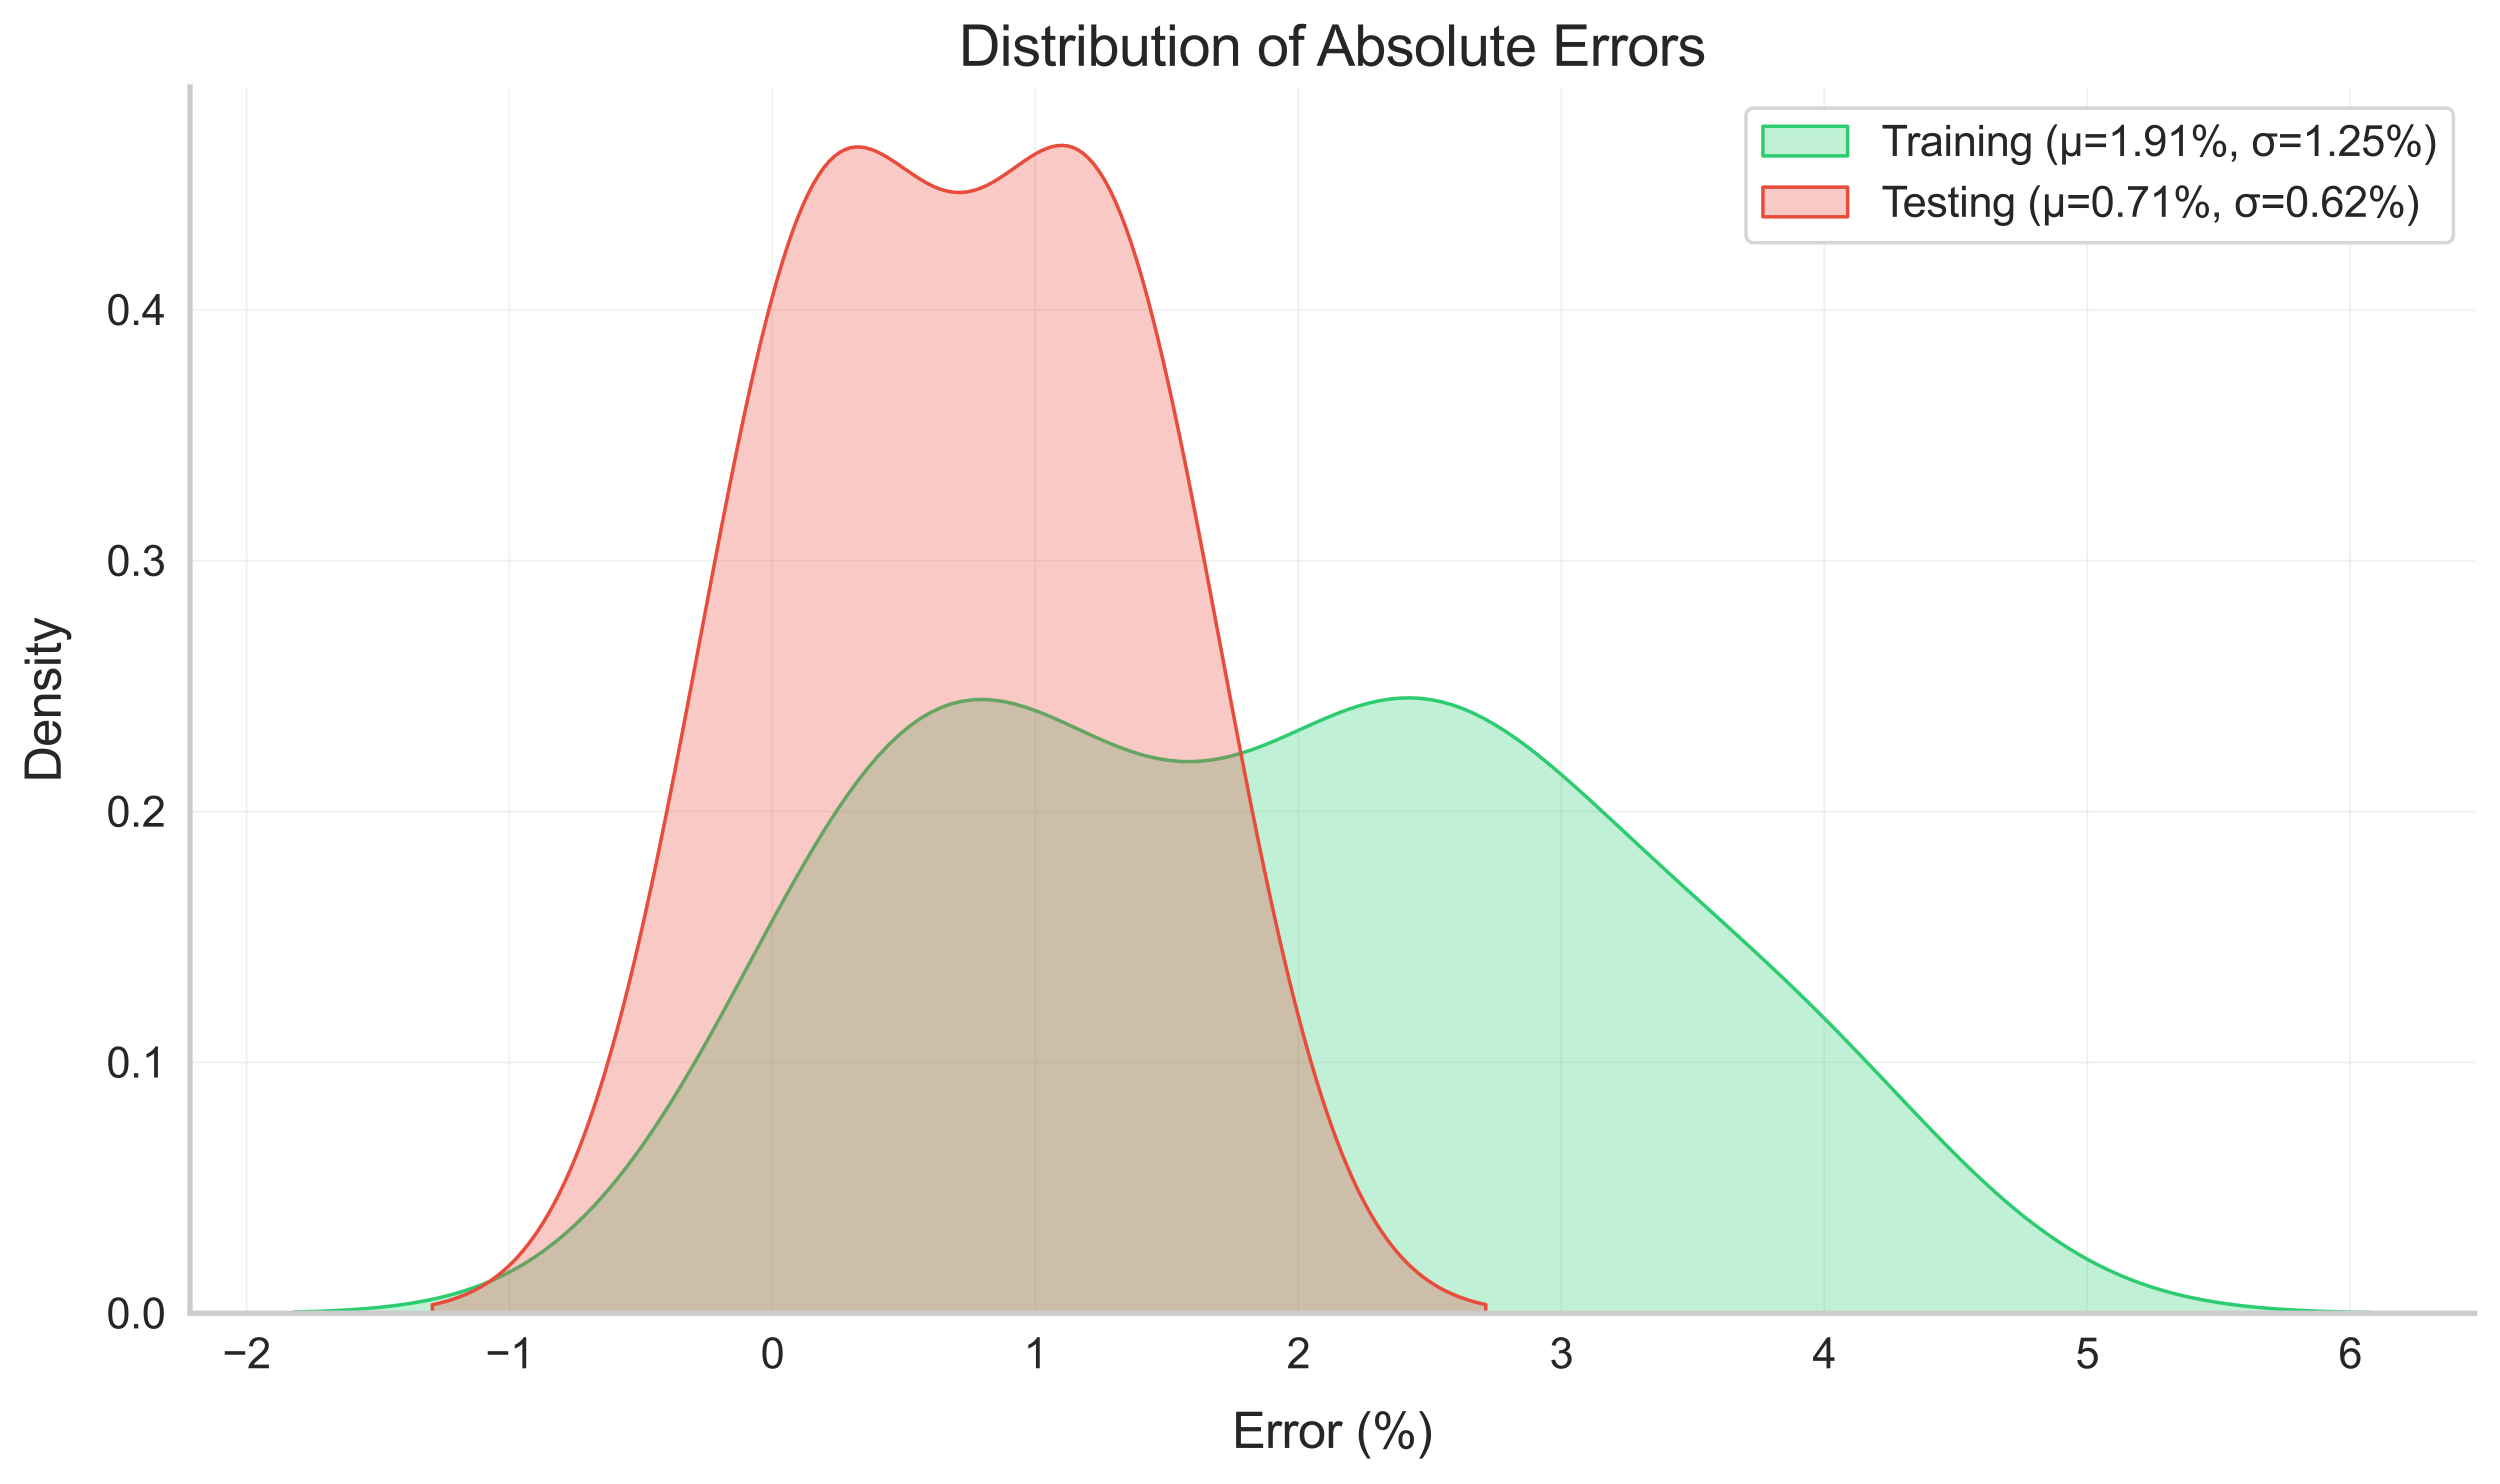 <?xml version="1.0" encoding="utf-8" standalone="no"?>
<!DOCTYPE svg PUBLIC "-//W3C//DTD SVG 1.1//EN"
  "http://www.w3.org/Graphics/SVG/1.1/DTD/svg11.dtd">
<svg xmlns:xlink="http://www.w3.org/1999/xlink" width="708.48pt" height="420.48pt" viewBox="0 0 708.48 420.48" xmlns="http://www.w3.org/2000/svg" version="1.1">
 <defs>
  <style type="text/css">*{stroke-linejoin: round; stroke-linecap: butt}</style>
 </defs>
 <g id="figure_1">
  <g id="patch_1">
   <path d="M 0 420.48 
L 708.48 420.48 
L 708.48 -0 
L 0 -0 
z
" style="fill: #ffffff"/>
  </g>
  <g id="axes_1">
   <g id="patch_2">
    <path d="M 53.847 372.168 
L 701.28 372.168 
L 701.28 24.652 
L 53.847 24.652 
z
" style="fill: #ffffff"/>
   </g>
   <g id="matplotlib.axis_1">
    <g id="xtick_1">
     <g id="line2d_1">
      <path d="M 69.851 372.168 
L 69.851 24.652 
" clip-path="url(#p0c4869c1dd)" style="fill: none; stroke: #cccccc; stroke-opacity: 0.3; stroke-width: 0.5; stroke-linecap: round"/>
     </g>
     <g id="text_1">
      <!-- −2 -->
      <g style="fill: #262626" transform="translate(63.01 387.757) scale(0.12 -0.12)">
       <defs>
        <path id="ArialMT-2212" d="M 3381 1997 
L 356 1997 
L 356 2522 
L 3381 2522 
L 3381 1997 
z
" transform="scale(0.016)"/>
        <path id="ArialMT-32" d="M 3222 541 
L 3222 0 
L 194 0 
Q 188 203 259 391 
Q 375 700 629 1000 
Q 884 1300 1366 1694 
Q 2113 2306 2375 2664 
Q 2638 3022 2638 3341 
Q 2638 3675 2398 3904 
Q 2159 4134 1775 4134 
Q 1369 4134 1125 3890 
Q 881 3647 878 3216 
L 300 3275 
Q 359 3922 746 4261 
Q 1134 4600 1788 4600 
Q 2447 4600 2831 4234 
Q 3216 3869 3216 3328 
Q 3216 3053 3103 2787 
Q 2991 2522 2730 2228 
Q 2469 1934 1863 1422 
Q 1356 997 1212 845 
Q 1069 694 975 541 
L 3222 541 
z
" transform="scale(0.016)"/>
       </defs>
       <use xlink:href="#ArialMT-2212"/>
       <use xlink:href="#ArialMT-32" x="58.398"/>
      </g>
     </g>
    </g>
    <g id="xtick_2">
     <g id="line2d_2">
      <path d="M 144.373 372.168 
L 144.373 24.652 
" clip-path="url(#p0c4869c1dd)" style="fill: none; stroke: #cccccc; stroke-opacity: 0.3; stroke-width: 0.5; stroke-linecap: round"/>
     </g>
     <g id="text_2">
      <!-- −1 -->
      <g style="fill: #262626" transform="translate(137.532 387.757) scale(0.12 -0.12)">
       <defs>
        <path id="ArialMT-31" d="M 2384 0 
L 1822 0 
L 1822 3584 
Q 1619 3391 1289 3197 
Q 959 3003 697 2906 
L 697 3450 
Q 1169 3672 1522 3987 
Q 1875 4303 2022 4600 
L 2384 4600 
L 2384 0 
z
" transform="scale(0.016)"/>
       </defs>
       <use xlink:href="#ArialMT-2212"/>
       <use xlink:href="#ArialMT-31" x="58.398"/>
      </g>
     </g>
    </g>
    <g id="xtick_3">
     <g id="line2d_3">
      <path d="M 218.894 372.168 
L 218.894 24.652 
" clip-path="url(#p0c4869c1dd)" style="fill: none; stroke: #cccccc; stroke-opacity: 0.3; stroke-width: 0.5; stroke-linecap: round"/>
     </g>
     <g id="text_3">
      <!-- 0 -->
      <g style="fill: #262626" transform="translate(215.558 387.757) scale(0.12 -0.12)">
       <defs>
        <path id="ArialMT-30" d="M 266 2259 
Q 266 3072 433 3567 
Q 600 4063 929 4331 
Q 1259 4600 1759 4600 
Q 2128 4600 2406 4451 
Q 2684 4303 2865 4023 
Q 3047 3744 3150 3342 
Q 3253 2941 3253 2259 
Q 3253 1453 3087 958 
Q 2922 463 2592 192 
Q 2263 -78 1759 -78 
Q 1097 -78 719 397 
Q 266 969 266 2259 
z
M 844 2259 
Q 844 1131 1108 757 
Q 1372 384 1759 384 
Q 2147 384 2411 759 
Q 2675 1134 2675 2259 
Q 2675 3391 2411 3762 
Q 2147 4134 1753 4134 
Q 1366 4134 1134 3806 
Q 844 3388 844 2259 
z
" transform="scale(0.016)"/>
       </defs>
       <use xlink:href="#ArialMT-30"/>
      </g>
     </g>
    </g>
    <g id="xtick_4">
     <g id="line2d_4">
      <path d="M 293.416 372.168 
L 293.416 24.652 
" clip-path="url(#p0c4869c1dd)" style="fill: none; stroke: #cccccc; stroke-opacity: 0.3; stroke-width: 0.5; stroke-linecap: round"/>
     </g>
     <g id="text_4">
      <!-- 1 -->
      <g style="fill: #262626" transform="translate(290.08 387.757) scale(0.12 -0.12)">
       <use xlink:href="#ArialMT-31"/>
      </g>
     </g>
    </g>
    <g id="xtick_5">
     <g id="line2d_5">
      <path d="M 367.938 372.168 
L 367.938 24.652 
" clip-path="url(#p0c4869c1dd)" style="fill: none; stroke: #cccccc; stroke-opacity: 0.3; stroke-width: 0.5; stroke-linecap: round"/>
     </g>
     <g id="text_5">
      <!-- 2 -->
      <g style="fill: #262626" transform="translate(364.601 387.757) scale(0.12 -0.12)">
       <use xlink:href="#ArialMT-32"/>
      </g>
     </g>
    </g>
    <g id="xtick_6">
     <g id="line2d_6">
      <path d="M 442.46 372.168 
L 442.46 24.652 
" clip-path="url(#p0c4869c1dd)" style="fill: none; stroke: #cccccc; stroke-opacity: 0.3; stroke-width: 0.5; stroke-linecap: round"/>
     </g>
     <g id="text_6">
      <!-- 3 -->
      <g style="fill: #262626" transform="translate(439.123 387.757) scale(0.12 -0.12)">
       <defs>
        <path id="ArialMT-33" d="M 269 1209 
L 831 1284 
Q 928 806 1161 595 
Q 1394 384 1728 384 
Q 2125 384 2398 659 
Q 2672 934 2672 1341 
Q 2672 1728 2419 1979 
Q 2166 2231 1775 2231 
Q 1616 2231 1378 2169 
L 1441 2663 
Q 1497 2656 1531 2656 
Q 1891 2656 2178 2843 
Q 2466 3031 2466 3422 
Q 2466 3731 2256 3934 
Q 2047 4138 1716 4138 
Q 1388 4138 1169 3931 
Q 950 3725 888 3313 
L 325 3413 
Q 428 3978 793 4289 
Q 1159 4600 1703 4600 
Q 2078 4600 2393 4439 
Q 2709 4278 2876 4000 
Q 3044 3722 3044 3409 
Q 3044 3113 2884 2869 
Q 2725 2625 2413 2481 
Q 2819 2388 3044 2092 
Q 3269 1797 3269 1353 
Q 3269 753 2831 336 
Q 2394 -81 1725 -81 
Q 1122 -81 723 278 
Q 325 638 269 1209 
z
" transform="scale(0.016)"/>
       </defs>
       <use xlink:href="#ArialMT-33"/>
      </g>
     </g>
    </g>
    <g id="xtick_7">
     <g id="line2d_7">
      <path d="M 516.982 372.168 
L 516.982 24.652 
" clip-path="url(#p0c4869c1dd)" style="fill: none; stroke: #cccccc; stroke-opacity: 0.3; stroke-width: 0.5; stroke-linecap: round"/>
     </g>
     <g id="text_7">
      <!-- 4 -->
      <g style="fill: #262626" transform="translate(513.645 387.757) scale(0.12 -0.12)">
       <defs>
        <path id="ArialMT-34" d="M 2069 0 
L 2069 1097 
L 81 1097 
L 81 1613 
L 2172 4581 
L 2631 4581 
L 2631 1613 
L 3250 1613 
L 3250 1097 
L 2631 1097 
L 2631 0 
L 2069 0 
z
M 2069 1613 
L 2069 3678 
L 634 1613 
L 2069 1613 
z
" transform="scale(0.016)"/>
       </defs>
       <use xlink:href="#ArialMT-34"/>
      </g>
     </g>
    </g>
    <g id="xtick_8">
     <g id="line2d_8">
      <path d="M 591.503 372.168 
L 591.503 24.652 
" clip-path="url(#p0c4869c1dd)" style="fill: none; stroke: #cccccc; stroke-opacity: 0.3; stroke-width: 0.5; stroke-linecap: round"/>
     </g>
     <g id="text_8">
      <!-- 5 -->
      <g style="fill: #262626" transform="translate(588.167 387.757) scale(0.12 -0.12)">
       <defs>
        <path id="ArialMT-35" d="M 266 1200 
L 856 1250 
Q 922 819 1161 601 
Q 1400 384 1738 384 
Q 2144 384 2425 690 
Q 2706 997 2706 1503 
Q 2706 1984 2436 2262 
Q 2166 2541 1728 2541 
Q 1456 2541 1237 2417 
Q 1019 2294 894 2097 
L 366 2166 
L 809 4519 
L 3088 4519 
L 3088 3981 
L 1259 3981 
L 1013 2750 
Q 1425 3038 1878 3038 
Q 2478 3038 2890 2622 
Q 3303 2206 3303 1553 
Q 3303 931 2941 478 
Q 2500 -78 1738 -78 
Q 1113 -78 717 272 
Q 322 622 266 1200 
z
" transform="scale(0.016)"/>
       </defs>
       <use xlink:href="#ArialMT-35"/>
      </g>
     </g>
    </g>
    <g id="xtick_9">
     <g id="line2d_9">
      <path d="M 666.025 372.168 
L 666.025 24.652 
" clip-path="url(#p0c4869c1dd)" style="fill: none; stroke: #cccccc; stroke-opacity: 0.3; stroke-width: 0.5; stroke-linecap: round"/>
     </g>
     <g id="text_9">
      <!-- 6 -->
      <g style="fill: #262626" transform="translate(662.689 387.757) scale(0.12 -0.12)">
       <defs>
        <path id="ArialMT-36" d="M 3184 3459 
L 2625 3416 
Q 2550 3747 2413 3897 
Q 2184 4138 1850 4138 
Q 1581 4138 1378 3988 
Q 1113 3794 959 3422 
Q 806 3050 800 2363 
Q 1003 2672 1297 2822 
Q 1591 2972 1913 2972 
Q 2475 2972 2870 2558 
Q 3266 2144 3266 1488 
Q 3266 1056 3080 686 
Q 2894 316 2569 119 
Q 2244 -78 1831 -78 
Q 1128 -78 684 439 
Q 241 956 241 2144 
Q 241 3472 731 4075 
Q 1159 4600 1884 4600 
Q 2425 4600 2770 4297 
Q 3116 3994 3184 3459 
z
M 888 1484 
Q 888 1194 1011 928 
Q 1134 663 1356 523 
Q 1578 384 1822 384 
Q 2178 384 2434 671 
Q 2691 959 2691 1453 
Q 2691 1928 2437 2201 
Q 2184 2475 1800 2475 
Q 1419 2475 1153 2201 
Q 888 1928 888 1484 
z
" transform="scale(0.016)"/>
       </defs>
       <use xlink:href="#ArialMT-36"/>
      </g>
     </g>
    </g>
    <g id="text_10">
     <!-- Error (%) -->
     <g style="fill: #262626" transform="translate(349.179 410.333) scale(0.14 -0.14)">
      <defs>
       <path id="ArialMT-45" d="M 506 0 
L 506 4581 
L 3819 4581 
L 3819 4041 
L 1113 4041 
L 1113 2638 
L 3647 2638 
L 3647 2100 
L 1113 2100 
L 1113 541 
L 3925 541 
L 3925 0 
L 506 0 
z
" transform="scale(0.016)"/>
       <path id="ArialMT-72" d="M 416 0 
L 416 3319 
L 922 3319 
L 922 2816 
Q 1116 3169 1280 3281 
Q 1444 3394 1641 3394 
Q 1925 3394 2219 3213 
L 2025 2691 
Q 1819 2813 1613 2813 
Q 1428 2813 1281 2702 
Q 1134 2591 1072 2394 
Q 978 2094 978 1738 
L 978 0 
L 416 0 
z
" transform="scale(0.016)"/>
       <path id="ArialMT-6f" d="M 213 1659 
Q 213 2581 725 3025 
Q 1153 3394 1769 3394 
Q 2453 3394 2887 2945 
Q 3322 2497 3322 1706 
Q 3322 1066 3130 698 
Q 2938 331 2570 128 
Q 2203 -75 1769 -75 
Q 1072 -75 642 372 
Q 213 819 213 1659 
z
M 791 1659 
Q 791 1022 1069 705 
Q 1347 388 1769 388 
Q 2188 388 2466 706 
Q 2744 1025 2744 1678 
Q 2744 2294 2464 2611 
Q 2184 2928 1769 2928 
Q 1347 2928 1069 2612 
Q 791 2297 791 1659 
z
" transform="scale(0.016)"/>
       <path id="ArialMT-20" transform="scale(0.016)"/>
       <path id="ArialMT-28" d="M 1497 -1347 
Q 1031 -759 709 28 
Q 388 816 388 1659 
Q 388 2403 628 3084 
Q 909 3875 1497 4659 
L 1900 4659 
Q 1522 4009 1400 3731 
Q 1209 3300 1100 2831 
Q 966 2247 966 1656 
Q 966 153 1900 -1347 
L 1497 -1347 
z
" transform="scale(0.016)"/>
       <path id="ArialMT-25" d="M 372 3481 
Q 372 3972 619 4315 
Q 866 4659 1334 4659 
Q 1766 4659 2048 4351 
Q 2331 4044 2331 3447 
Q 2331 2866 2045 2552 
Q 1759 2238 1341 2238 
Q 925 2238 648 2547 
Q 372 2856 372 3481 
z
M 1350 4272 
Q 1141 4272 1002 4090 
Q 863 3909 863 3425 
Q 863 2984 1003 2804 
Q 1144 2625 1350 2625 
Q 1563 2625 1702 2806 
Q 1841 2988 1841 3469 
Q 1841 3913 1700 4092 
Q 1559 4272 1350 4272 
z
M 1353 -169 
L 3859 4659 
L 4316 4659 
L 1819 -169 
L 1353 -169 
z
M 3334 1075 
Q 3334 1569 3581 1911 
Q 3828 2253 4300 2253 
Q 4731 2253 5014 1945 
Q 5297 1638 5297 1041 
Q 5297 459 5011 145 
Q 4725 -169 4303 -169 
Q 3888 -169 3611 142 
Q 3334 453 3334 1075 
z
M 4316 1866 
Q 4103 1866 3964 1684 
Q 3825 1503 3825 1019 
Q 3825 581 3965 400 
Q 4106 219 4313 219 
Q 4528 219 4667 400 
Q 4806 581 4806 1063 
Q 4806 1506 4665 1686 
Q 4525 1866 4316 1866 
z
" transform="scale(0.016)"/>
       <path id="ArialMT-29" d="M 791 -1347 
L 388 -1347 
Q 1322 153 1322 1656 
Q 1322 2244 1188 2822 
Q 1081 3291 891 3722 
Q 769 4003 388 4659 
L 791 4659 
Q 1378 3875 1659 3084 
Q 1900 2403 1900 1659 
Q 1900 816 1576 28 
Q 1253 -759 791 -1347 
z
" transform="scale(0.016)"/>
      </defs>
      <use xlink:href="#ArialMT-45"/>
      <use xlink:href="#ArialMT-72" x="66.699"/>
      <use xlink:href="#ArialMT-72" x="100"/>
      <use xlink:href="#ArialMT-6f" x="133.301"/>
      <use xlink:href="#ArialMT-72" x="188.916"/>
      <use xlink:href="#ArialMT-20" x="222.217"/>
      <use xlink:href="#ArialMT-28" x="250"/>
      <use xlink:href="#ArialMT-25" x="283.301"/>
      <use xlink:href="#ArialMT-29" x="372.217"/>
     </g>
    </g>
   </g>
   <g id="matplotlib.axis_2">
    <g id="ytick_1">
     <g id="line2d_10">
      <path d="M 53.847 372.168 
L 701.28 372.168 
" clip-path="url(#p0c4869c1dd)" style="fill: none; stroke: #cccccc; stroke-opacity: 0.3; stroke-width: 0.5; stroke-linecap: round"/>
     </g>
     <g id="text_11">
      <!-- 0.0 -->
      <g style="fill: #262626" transform="translate(30.168 376.462) scale(0.12 -0.12)">
       <defs>
        <path id="ArialMT-2e" d="M 581 0 
L 581 641 
L 1222 641 
L 1222 0 
L 581 0 
z
" transform="scale(0.016)"/>
       </defs>
       <use xlink:href="#ArialMT-30"/>
       <use xlink:href="#ArialMT-2e" x="55.615"/>
       <use xlink:href="#ArialMT-30" x="83.398"/>
      </g>
     </g>
    </g>
    <g id="ytick_2">
     <g id="line2d_11">
      <path d="M 53.847 301.076 
L 701.28 301.076 
" clip-path="url(#p0c4869c1dd)" style="fill: none; stroke: #cccccc; stroke-opacity: 0.3; stroke-width: 0.5; stroke-linecap: round"/>
     </g>
     <g id="text_12">
      <!-- 0.1 -->
      <g style="fill: #262626" transform="translate(30.168 305.37) scale(0.12 -0.12)">
       <use xlink:href="#ArialMT-30"/>
       <use xlink:href="#ArialMT-2e" x="55.615"/>
       <use xlink:href="#ArialMT-31" x="83.398"/>
      </g>
     </g>
    </g>
    <g id="ytick_3">
     <g id="line2d_12">
      <path d="M 53.847 229.984 
L 701.28 229.984 
" clip-path="url(#p0c4869c1dd)" style="fill: none; stroke: #cccccc; stroke-opacity: 0.3; stroke-width: 0.5; stroke-linecap: round"/>
     </g>
     <g id="text_13">
      <!-- 0.2 -->
      <g style="fill: #262626" transform="translate(30.168 234.278) scale(0.12 -0.12)">
       <use xlink:href="#ArialMT-30"/>
       <use xlink:href="#ArialMT-2e" x="55.615"/>
       <use xlink:href="#ArialMT-32" x="83.398"/>
      </g>
     </g>
    </g>
    <g id="ytick_4">
     <g id="line2d_13">
      <path d="M 53.847 158.892 
L 701.28 158.892 
" clip-path="url(#p0c4869c1dd)" style="fill: none; stroke: #cccccc; stroke-opacity: 0.3; stroke-width: 0.5; stroke-linecap: round"/>
     </g>
     <g id="text_14">
      <!-- 0.3 -->
      <g style="fill: #262626" transform="translate(30.168 163.186) scale(0.12 -0.12)">
       <use xlink:href="#ArialMT-30"/>
       <use xlink:href="#ArialMT-2e" x="55.615"/>
       <use xlink:href="#ArialMT-33" x="83.398"/>
      </g>
     </g>
    </g>
    <g id="ytick_5">
     <g id="line2d_14">
      <path d="M 53.847 87.8 
L 701.28 87.8 
" clip-path="url(#p0c4869c1dd)" style="fill: none; stroke: #cccccc; stroke-opacity: 0.3; stroke-width: 0.5; stroke-linecap: round"/>
     </g>
     <g id="text_15">
      <!-- 0.4 -->
      <g style="fill: #262626" transform="translate(30.168 92.094) scale(0.12 -0.12)">
       <use xlink:href="#ArialMT-30"/>
       <use xlink:href="#ArialMT-2e" x="55.615"/>
       <use xlink:href="#ArialMT-34" x="83.398"/>
      </g>
     </g>
    </g>
    <g id="text_16">
     <!-- Density -->
     <g style="fill: #262626" transform="translate(17.221 221.751) rotate(-90) scale(0.14 -0.14)">
      <defs>
       <path id="ArialMT-44" d="M 494 0 
L 494 4581 
L 2072 4581 
Q 2606 4581 2888 4516 
Q 3281 4425 3559 4188 
Q 3922 3881 4101 3404 
Q 4281 2928 4281 2316 
Q 4281 1794 4159 1391 
Q 4038 988 3847 723 
Q 3656 459 3429 307 
Q 3203 156 2883 78 
Q 2563 0 2147 0 
L 494 0 
z
M 1100 541 
L 2078 541 
Q 2531 541 2789 625 
Q 3047 709 3200 863 
Q 3416 1078 3536 1442 
Q 3656 1806 3656 2325 
Q 3656 3044 3420 3430 
Q 3184 3816 2847 3947 
Q 2603 4041 2063 4041 
L 1100 4041 
L 1100 541 
z
" transform="scale(0.016)"/>
       <path id="ArialMT-65" d="M 2694 1069 
L 3275 997 
Q 3138 488 2766 206 
Q 2394 -75 1816 -75 
Q 1088 -75 661 373 
Q 234 822 234 1631 
Q 234 2469 665 2931 
Q 1097 3394 1784 3394 
Q 2450 3394 2872 2941 
Q 3294 2488 3294 1666 
Q 3294 1616 3291 1516 
L 816 1516 
Q 847 969 1125 678 
Q 1403 388 1819 388 
Q 2128 388 2347 550 
Q 2566 713 2694 1069 
z
M 847 1978 
L 2700 1978 
Q 2663 2397 2488 2606 
Q 2219 2931 1791 2931 
Q 1403 2931 1139 2672 
Q 875 2413 847 1978 
z
" transform="scale(0.016)"/>
       <path id="ArialMT-6e" d="M 422 0 
L 422 3319 
L 928 3319 
L 928 2847 
Q 1294 3394 1984 3394 
Q 2284 3394 2536 3286 
Q 2788 3178 2913 3003 
Q 3038 2828 3088 2588 
Q 3119 2431 3119 2041 
L 3119 0 
L 2556 0 
L 2556 2019 
Q 2556 2363 2490 2533 
Q 2425 2703 2258 2804 
Q 2091 2906 1866 2906 
Q 1506 2906 1245 2678 
Q 984 2450 984 1813 
L 984 0 
L 422 0 
z
" transform="scale(0.016)"/>
       <path id="ArialMT-73" d="M 197 991 
L 753 1078 
Q 800 744 1014 566 
Q 1228 388 1613 388 
Q 2000 388 2187 545 
Q 2375 703 2375 916 
Q 2375 1106 2209 1216 
Q 2094 1291 1634 1406 
Q 1016 1563 777 1677 
Q 538 1791 414 1992 
Q 291 2194 291 2438 
Q 291 2659 392 2848 
Q 494 3038 669 3163 
Q 800 3259 1026 3326 
Q 1253 3394 1513 3394 
Q 1903 3394 2198 3281 
Q 2494 3169 2634 2976 
Q 2775 2784 2828 2463 
L 2278 2388 
Q 2241 2644 2061 2787 
Q 1881 2931 1553 2931 
Q 1166 2931 1000 2803 
Q 834 2675 834 2503 
Q 834 2394 903 2306 
Q 972 2216 1119 2156 
Q 1203 2125 1616 2013 
Q 2213 1853 2448 1751 
Q 2684 1650 2818 1456 
Q 2953 1263 2953 975 
Q 2953 694 2789 445 
Q 2625 197 2315 61 
Q 2006 -75 1616 -75 
Q 969 -75 630 194 
Q 291 463 197 991 
z
" transform="scale(0.016)"/>
       <path id="ArialMT-69" d="M 425 3934 
L 425 4581 
L 988 4581 
L 988 3934 
L 425 3934 
z
M 425 0 
L 425 3319 
L 988 3319 
L 988 0 
L 425 0 
z
" transform="scale(0.016)"/>
       <path id="ArialMT-74" d="M 1650 503 
L 1731 6 
Q 1494 -44 1306 -44 
Q 1000 -44 831 53 
Q 663 150 594 308 
Q 525 466 525 972 
L 525 2881 
L 113 2881 
L 113 3319 
L 525 3319 
L 525 4141 
L 1084 4478 
L 1084 3319 
L 1650 3319 
L 1650 2881 
L 1084 2881 
L 1084 941 
Q 1084 700 1114 631 
Q 1144 563 1211 522 
Q 1278 481 1403 481 
Q 1497 481 1650 503 
z
" transform="scale(0.016)"/>
       <path id="ArialMT-79" d="M 397 -1278 
L 334 -750 
Q 519 -800 656 -800 
Q 844 -800 956 -737 
Q 1069 -675 1141 -563 
Q 1194 -478 1313 -144 
Q 1328 -97 1363 -6 
L 103 3319 
L 709 3319 
L 1400 1397 
Q 1534 1031 1641 628 
Q 1738 1016 1872 1384 
L 2581 3319 
L 3144 3319 
L 1881 -56 
Q 1678 -603 1566 -809 
Q 1416 -1088 1222 -1217 
Q 1028 -1347 759 -1347 
Q 597 -1347 397 -1278 
z
" transform="scale(0.016)"/>
      </defs>
      <use xlink:href="#ArialMT-44"/>
      <use xlink:href="#ArialMT-65" x="72.217"/>
      <use xlink:href="#ArialMT-6e" x="127.832"/>
      <use xlink:href="#ArialMT-73" x="183.447"/>
      <use xlink:href="#ArialMT-69" x="233.447"/>
      <use xlink:href="#ArialMT-74" x="255.664"/>
      <use xlink:href="#ArialMT-79" x="283.447"/>
     </g>
    </g>
   </g>
   <g id="PolyCollection_1">
    <defs>
     <path id="ma50fc37755" d="M 83.276 -48.653 
L 83.276 -48.312 
L 86.234 -48.312 
L 89.192 -48.312 
L 92.149 -48.312 
L 95.107 -48.312 
L 98.065 -48.312 
L 101.022 -48.312 
L 103.98 -48.312 
L 106.938 -48.312 
L 109.895 -48.312 
L 112.853 -48.312 
L 115.811 -48.312 
L 118.768 -48.312 
L 121.726 -48.312 
L 124.684 -48.312 
L 127.641 -48.312 
L 130.599 -48.312 
L 133.557 -48.312 
L 136.514 -48.312 
L 139.472 -48.312 
L 142.43 -48.312 
L 145.387 -48.312 
L 148.345 -48.312 
L 151.303 -48.312 
L 154.26 -48.312 
L 157.218 -48.312 
L 160.175 -48.312 
L 163.133 -48.312 
L 166.091 -48.312 
L 169.048 -48.312 
L 172.006 -48.312 
L 174.964 -48.312 
L 177.921 -48.312 
L 180.879 -48.312 
L 183.837 -48.312 
L 186.794 -48.312 
L 189.752 -48.312 
L 192.71 -48.312 
L 195.667 -48.312 
L 198.625 -48.312 
L 201.583 -48.312 
L 204.54 -48.312 
L 207.498 -48.312 
L 210.456 -48.312 
L 213.413 -48.312 
L 216.371 -48.312 
L 219.329 -48.312 
L 222.286 -48.312 
L 225.244 -48.312 
L 228.202 -48.312 
L 231.159 -48.312 
L 234.117 -48.312 
L 237.075 -48.312 
L 240.032 -48.312 
L 242.99 -48.312 
L 245.948 -48.312 
L 248.905 -48.312 
L 251.863 -48.312 
L 254.821 -48.312 
L 257.778 -48.312 
L 260.736 -48.312 
L 263.694 -48.312 
L 266.651 -48.312 
L 269.609 -48.312 
L 272.567 -48.312 
L 275.524 -48.312 
L 278.482 -48.312 
L 281.44 -48.312 
L 284.397 -48.312 
L 287.355 -48.312 
L 290.313 -48.312 
L 293.27 -48.312 
L 296.228 -48.312 
L 299.186 -48.312 
L 302.143 -48.312 
L 305.101 -48.312 
L 308.059 -48.312 
L 311.016 -48.312 
L 313.974 -48.312 
L 316.932 -48.312 
L 319.889 -48.312 
L 322.847 -48.312 
L 325.805 -48.312 
L 328.762 -48.312 
L 331.72 -48.312 
L 334.678 -48.312 
L 337.635 -48.312 
L 340.593 -48.312 
L 343.551 -48.312 
L 346.508 -48.312 
L 349.466 -48.312 
L 352.424 -48.312 
L 355.381 -48.312 
L 358.339 -48.312 
L 361.297 -48.312 
L 364.254 -48.312 
L 367.212 -48.312 
L 370.17 -48.312 
L 373.127 -48.312 
L 376.085 -48.312 
L 379.043 -48.312 
L 382 -48.312 
L 384.958 -48.312 
L 387.916 -48.312 
L 390.873 -48.312 
L 393.831 -48.312 
L 396.789 -48.312 
L 399.746 -48.312 
L 402.704 -48.312 
L 405.662 -48.312 
L 408.619 -48.312 
L 411.577 -48.312 
L 414.535 -48.312 
L 417.492 -48.312 
L 420.45 -48.312 
L 423.408 -48.312 
L 426.365 -48.312 
L 429.323 -48.312 
L 432.281 -48.312 
L 435.238 -48.312 
L 438.196 -48.312 
L 441.154 -48.312 
L 444.111 -48.312 
L 447.069 -48.312 
L 450.027 -48.312 
L 452.984 -48.312 
L 455.942 -48.312 
L 458.899 -48.312 
L 461.857 -48.312 
L 464.815 -48.312 
L 467.772 -48.312 
L 470.73 -48.312 
L 473.688 -48.312 
L 476.645 -48.312 
L 479.603 -48.312 
L 482.561 -48.312 
L 485.518 -48.312 
L 488.476 -48.312 
L 491.434 -48.312 
L 494.391 -48.312 
L 497.349 -48.312 
L 500.307 -48.312 
L 503.264 -48.312 
L 506.222 -48.312 
L 509.18 -48.312 
L 512.137 -48.312 
L 515.095 -48.312 
L 518.053 -48.312 
L 521.01 -48.312 
L 523.968 -48.312 
L 526.926 -48.312 
L 529.883 -48.312 
L 532.841 -48.312 
L 535.799 -48.312 
L 538.756 -48.312 
L 541.714 -48.312 
L 544.672 -48.312 
L 547.629 -48.312 
L 550.587 -48.312 
L 553.545 -48.312 
L 556.502 -48.312 
L 559.46 -48.312 
L 562.418 -48.312 
L 565.375 -48.312 
L 568.333 -48.312 
L 571.291 -48.312 
L 574.248 -48.312 
L 577.206 -48.312 
L 580.164 -48.312 
L 583.121 -48.312 
L 586.079 -48.312 
L 589.037 -48.312 
L 591.994 -48.312 
L 594.952 -48.312 
L 597.91 -48.312 
L 600.867 -48.312 
L 603.825 -48.312 
L 606.783 -48.312 
L 609.74 -48.312 
L 612.698 -48.312 
L 615.656 -48.312 
L 618.613 -48.312 
L 621.571 -48.312 
L 624.529 -48.312 
L 627.486 -48.312 
L 630.444 -48.312 
L 633.402 -48.312 
L 636.359 -48.312 
L 639.317 -48.312 
L 642.275 -48.312 
L 645.232 -48.312 
L 648.19 -48.312 
L 651.148 -48.312 
L 654.105 -48.312 
L 657.063 -48.312 
L 660.021 -48.312 
L 662.978 -48.312 
L 665.936 -48.312 
L 668.894 -48.312 
L 671.851 -48.312 
L 671.851 -48.534 
L 671.851 -48.534 
L 668.894 -48.584 
L 665.936 -48.645 
L 662.978 -48.718 
L 660.021 -48.804 
L 657.063 -48.907 
L 654.105 -49.029 
L 651.148 -49.172 
L 648.19 -49.34 
L 645.232 -49.536 
L 642.275 -49.764 
L 639.317 -50.028 
L 636.359 -50.332 
L 633.402 -50.682 
L 630.444 -51.081 
L 627.486 -51.536 
L 624.529 -52.052 
L 621.571 -52.634 
L 618.613 -53.289 
L 615.656 -54.021 
L 612.698 -54.838 
L 609.74 -55.745 
L 606.783 -56.747 
L 603.825 -57.849 
L 600.867 -59.058 
L 597.91 -60.376 
L 594.952 -61.809 
L 591.994 -63.359 
L 589.037 -65.028 
L 586.079 -66.819 
L 583.121 -68.732 
L 580.164 -70.766 
L 577.206 -72.92 
L 574.248 -75.191 
L 571.291 -77.576 
L 568.333 -80.07 
L 565.375 -82.666 
L 562.418 -85.358 
L 559.46 -88.138 
L 556.502 -90.997 
L 553.545 -93.925 
L 550.587 -96.913 
L 547.629 -99.95 
L 544.672 -103.025 
L 541.714 -106.128 
L 538.756 -109.249 
L 535.799 -112.376 
L 532.841 -115.501 
L 529.883 -118.615 
L 526.926 -121.71 
L 523.968 -124.78 
L 521.01 -127.819 
L 518.053 -130.822 
L 515.095 -133.787 
L 512.137 -136.713 
L 509.18 -139.598 
L 506.222 -142.445 
L 503.264 -145.256 
L 500.307 -148.033 
L 497.349 -150.782 
L 494.391 -153.506 
L 491.434 -156.213 
L 488.476 -158.906 
L 485.518 -161.592 
L 482.561 -164.276 
L 479.603 -166.963 
L 476.645 -169.658 
L 473.688 -172.362 
L 470.73 -175.077 
L 467.772 -177.805 
L 464.815 -180.544 
L 461.857 -183.29 
L 458.899 -186.04 
L 455.942 -188.785 
L 452.984 -191.518 
L 450.027 -194.229 
L 447.069 -196.906 
L 444.111 -199.534 
L 441.154 -202.1 
L 438.196 -204.588 
L 435.238 -206.98 
L 432.281 -209.261 
L 429.323 -211.412 
L 426.365 -213.416 
L 423.408 -215.258 
L 420.45 -216.923 
L 417.492 -218.396 
L 414.535 -219.665 
L 411.577 -220.721 
L 408.619 -221.556 
L 405.662 -222.166 
L 402.704 -222.549 
L 399.746 -222.706 
L 396.789 -222.643 
L 393.831 -222.367 
L 390.873 -221.891 
L 387.916 -221.228 
L 384.958 -220.397 
L 382 -219.418 
L 379.043 -218.314 
L 376.085 -217.111 
L 373.127 -215.834 
L 370.17 -214.513 
L 367.212 -213.175 
L 364.254 -211.85 
L 361.297 -210.566 
L 358.339 -209.35 
L 355.381 -208.229 
L 352.424 -207.227 
L 349.466 -206.366 
L 346.508 -205.663 
L 343.551 -205.134 
L 340.593 -204.792 
L 337.635 -204.643 
L 334.678 -204.693 
L 331.72 -204.939 
L 328.762 -205.379 
L 325.805 -206.004 
L 322.847 -206.8 
L 319.889 -207.752 
L 316.932 -208.839 
L 313.974 -210.039 
L 311.016 -211.326 
L 308.059 -212.67 
L 305.101 -214.043 
L 302.143 -215.411 
L 299.186 -216.742 
L 296.228 -218.003 
L 293.27 -219.159 
L 290.313 -220.178 
L 287.355 -221.028 
L 284.397 -221.678 
L 281.44 -222.1 
L 278.482 -222.267 
L 275.524 -222.154 
L 272.567 -221.742 
L 269.609 -221.013 
L 266.651 -219.951 
L 263.694 -218.548 
L 260.736 -216.795 
L 257.778 -214.691 
L 254.821 -212.235 
L 251.863 -209.433 
L 248.905 -206.293 
L 245.948 -202.827 
L 242.99 -199.05 
L 240.032 -194.981 
L 237.075 -190.643 
L 234.117 -186.057 
L 231.159 -181.251 
L 228.202 -176.254 
L 225.244 -171.093 
L 222.286 -165.801 
L 219.329 -160.408 
L 216.371 -154.945 
L 213.413 -149.445 
L 210.456 -143.938 
L 207.498 -138.453 
L 204.54 -133.02 
L 201.583 -127.665 
L 198.625 -122.414 
L 195.667 -117.29 
L 192.71 -112.313 
L 189.752 -107.503 
L 186.794 -102.876 
L 183.837 -98.444 
L 180.879 -94.219 
L 177.921 -90.21 
L 174.964 -86.422 
L 172.006 -82.859 
L 169.048 -79.522 
L 166.091 -76.41 
L 163.133 -73.521 
L 160.175 -70.85 
L 157.218 -68.392 
L 154.26 -66.139 
L 151.303 -64.082 
L 148.345 -62.214 
L 145.387 -60.522 
L 142.43 -58.999 
L 139.472 -57.631 
L 136.514 -56.409 
L 133.557 -55.322 
L 130.599 -54.358 
L 127.641 -53.508 
L 124.684 -52.76 
L 121.726 -52.107 
L 118.768 -51.537 
L 115.811 -51.042 
L 112.853 -50.615 
L 109.895 -50.248 
L 106.938 -49.932 
L 103.98 -49.663 
L 101.022 -49.435 
L 98.065 -49.241 
L 95.107 -49.078 
L 92.149 -48.942 
L 89.192 -48.827 
L 86.234 -48.732 
L 83.276 -48.653 
z
" style="stroke: #2ecc71"/>
    </defs>
    <g clip-path="url(#p0c4869c1dd)">
     <use xlink:href="#ma50fc37755" x="0" y="420.48" style="fill: #2ecc71; fill-opacity: 0.3; stroke: #2ecc71"/>
    </g>
   </g>
   <g id="PolyCollection_2">
    <defs>
     <path id="md833385b23" d="M 122.525 -50.719 
L 122.525 -48.312 
L 124.025 -48.312 
L 125.526 -48.312 
L 127.026 -48.312 
L 128.526 -48.312 
L 130.026 -48.312 
L 131.526 -48.312 
L 133.026 -48.312 
L 134.527 -48.312 
L 136.027 -48.312 
L 137.527 -48.312 
L 139.027 -48.312 
L 140.527 -48.312 
L 142.027 -48.312 
L 143.527 -48.312 
L 145.028 -48.312 
L 146.528 -48.312 
L 148.028 -48.312 
L 149.528 -48.312 
L 151.028 -48.312 
L 152.528 -48.312 
L 154.028 -48.312 
L 155.529 -48.312 
L 157.029 -48.312 
L 158.529 -48.312 
L 160.029 -48.312 
L 161.529 -48.312 
L 163.029 -48.312 
L 164.529 -48.312 
L 166.03 -48.312 
L 167.53 -48.312 
L 169.03 -48.312 
L 170.53 -48.312 
L 172.03 -48.312 
L 173.53 -48.312 
L 175.03 -48.312 
L 176.531 -48.312 
L 178.031 -48.312 
L 179.531 -48.312 
L 181.031 -48.312 
L 182.531 -48.312 
L 184.031 -48.312 
L 185.531 -48.312 
L 187.032 -48.312 
L 188.532 -48.312 
L 190.032 -48.312 
L 191.532 -48.312 
L 193.032 -48.312 
L 194.532 -48.312 
L 196.032 -48.312 
L 197.533 -48.312 
L 199.033 -48.312 
L 200.533 -48.312 
L 202.033 -48.312 
L 203.533 -48.312 
L 205.033 -48.312 
L 206.534 -48.312 
L 208.034 -48.312 
L 209.534 -48.312 
L 211.034 -48.312 
L 212.534 -48.312 
L 214.034 -48.312 
L 215.534 -48.312 
L 217.035 -48.312 
L 218.535 -48.312 
L 220.035 -48.312 
L 221.535 -48.312 
L 223.035 -48.312 
L 224.535 -48.312 
L 226.035 -48.312 
L 227.536 -48.312 
L 229.036 -48.312 
L 230.536 -48.312 
L 232.036 -48.312 
L 233.536 -48.312 
L 235.036 -48.312 
L 236.536 -48.312 
L 238.037 -48.312 
L 239.537 -48.312 
L 241.037 -48.312 
L 242.537 -48.312 
L 244.037 -48.312 
L 245.537 -48.312 
L 247.037 -48.312 
L 248.538 -48.312 
L 250.038 -48.312 
L 251.538 -48.312 
L 253.038 -48.312 
L 254.538 -48.312 
L 256.038 -48.312 
L 257.538 -48.312 
L 259.039 -48.312 
L 260.539 -48.312 
L 262.039 -48.312 
L 263.539 -48.312 
L 265.039 -48.312 
L 266.539 -48.312 
L 268.04 -48.312 
L 269.54 -48.312 
L 271.04 -48.312 
L 272.54 -48.312 
L 274.04 -48.312 
L 275.54 -48.312 
L 277.04 -48.312 
L 278.541 -48.312 
L 280.041 -48.312 
L 281.541 -48.312 
L 283.041 -48.312 
L 284.541 -48.312 
L 286.041 -48.312 
L 287.541 -48.312 
L 289.042 -48.312 
L 290.542 -48.312 
L 292.042 -48.312 
L 293.542 -48.312 
L 295.042 -48.312 
L 296.542 -48.312 
L 298.042 -48.312 
L 299.543 -48.312 
L 301.043 -48.312 
L 302.543 -48.312 
L 304.043 -48.312 
L 305.543 -48.312 
L 307.043 -48.312 
L 308.543 -48.312 
L 310.044 -48.312 
L 311.544 -48.312 
L 313.044 -48.312 
L 314.544 -48.312 
L 316.044 -48.312 
L 317.544 -48.312 
L 319.044 -48.312 
L 320.545 -48.312 
L 322.045 -48.312 
L 323.545 -48.312 
L 325.045 -48.312 
L 326.545 -48.312 
L 328.045 -48.312 
L 329.545 -48.312 
L 331.046 -48.312 
L 332.546 -48.312 
L 334.046 -48.312 
L 335.546 -48.312 
L 337.046 -48.312 
L 338.546 -48.312 
L 340.047 -48.312 
L 341.547 -48.312 
L 343.047 -48.312 
L 344.547 -48.312 
L 346.047 -48.312 
L 347.547 -48.312 
L 349.047 -48.312 
L 350.548 -48.312 
L 352.048 -48.312 
L 353.548 -48.312 
L 355.048 -48.312 
L 356.548 -48.312 
L 358.048 -48.312 
L 359.548 -48.312 
L 361.049 -48.312 
L 362.549 -48.312 
L 364.049 -48.312 
L 365.549 -48.312 
L 367.049 -48.312 
L 368.549 -48.312 
L 370.049 -48.312 
L 371.55 -48.312 
L 373.05 -48.312 
L 374.55 -48.312 
L 376.05 -48.312 
L 377.55 -48.312 
L 379.05 -48.312 
L 380.55 -48.312 
L 382.051 -48.312 
L 383.551 -48.312 
L 385.051 -48.312 
L 386.551 -48.312 
L 388.051 -48.312 
L 389.551 -48.312 
L 391.051 -48.312 
L 392.552 -48.312 
L 394.052 -48.312 
L 395.552 -48.312 
L 397.052 -48.312 
L 398.552 -48.312 
L 400.052 -48.312 
L 401.553 -48.312 
L 403.053 -48.312 
L 404.553 -48.312 
L 406.053 -48.312 
L 407.553 -48.312 
L 409.053 -48.312 
L 410.553 -48.312 
L 412.054 -48.312 
L 413.554 -48.312 
L 415.054 -48.312 
L 416.554 -48.312 
L 418.054 -48.312 
L 419.554 -48.312 
L 421.054 -48.312 
L 421.054 -50.763 
L 421.054 -50.763 
L 419.554 -51.106 
L 418.054 -51.491 
L 416.554 -51.923 
L 415.054 -52.406 
L 413.554 -52.945 
L 412.054 -53.546 
L 410.553 -54.214 
L 409.053 -54.956 
L 407.553 -55.777 
L 406.053 -56.684 
L 404.553 -57.685 
L 403.053 -58.786 
L 401.553 -59.996 
L 400.052 -61.322 
L 398.552 -62.771 
L 397.052 -64.354 
L 395.552 -66.078 
L 394.052 -67.951 
L 392.552 -69.983 
L 391.051 -72.181 
L 389.551 -74.555 
L 388.051 -77.114 
L 386.551 -79.865 
L 385.051 -82.816 
L 383.551 -85.976 
L 382.051 -89.35 
L 380.55 -92.947 
L 379.05 -96.771 
L 377.55 -100.829 
L 376.05 -105.124 
L 374.55 -109.66 
L 373.05 -114.439 
L 371.55 -119.462 
L 370.049 -124.73 
L 368.549 -130.241 
L 367.049 -135.993 
L 365.549 -141.98 
L 364.049 -148.198 
L 362.549 -154.639 
L 361.049 -161.294 
L 359.548 -168.152 
L 358.048 -175.201 
L 356.548 -182.427 
L 355.048 -189.814 
L 353.548 -197.345 
L 352.048 -205.001 
L 350.548 -212.761 
L 349.047 -220.604 
L 347.547 -228.507 
L 346.047 -236.446 
L 344.547 -244.395 
L 343.047 -252.328 
L 341.547 -260.22 
L 340.047 -268.042 
L 338.546 -275.767 
L 337.046 -283.369 
L 335.546 -290.82 
L 334.046 -298.093 
L 332.546 -305.162 
L 331.046 -312.003 
L 329.545 -318.592 
L 328.045 -324.906 
L 326.545 -330.925 
L 325.045 -336.629 
L 323.545 -342.002 
L 322.045 -347.029 
L 320.545 -351.699 
L 319.044 -356.001 
L 317.544 -359.929 
L 316.044 -363.478 
L 314.544 -366.648 
L 313.044 -369.44 
L 311.544 -371.858 
L 310.044 -373.91 
L 308.543 -375.606 
L 307.043 -376.958 
L 305.543 -377.983 
L 304.043 -378.698 
L 302.543 -379.122 
L 301.043 -379.279 
L 299.543 -379.192 
L 298.042 -378.886 
L 296.542 -378.388 
L 295.042 -377.725 
L 293.542 -376.926 
L 292.042 -376.019 
L 290.542 -375.033 
L 289.042 -373.995 
L 287.541 -372.934 
L 286.041 -371.874 
L 284.541 -370.843 
L 283.041 -369.862 
L 281.541 -368.954 
L 280.041 -368.138 
L 278.541 -367.432 
L 277.04 -366.849 
L 275.54 -366.402 
L 274.04 -366.1 
L 272.54 -365.947 
L 271.04 -365.948 
L 269.54 -366.102 
L 268.04 -366.406 
L 266.539 -366.853 
L 265.039 -367.433 
L 263.539 -368.135 
L 262.039 -368.944 
L 260.539 -369.841 
L 259.039 -370.808 
L 257.538 -371.823 
L 256.038 -372.86 
L 254.538 -373.896 
L 253.038 -374.904 
L 251.538 -375.856 
L 250.038 -376.724 
L 248.538 -377.48 
L 247.037 -378.095 
L 245.537 -378.542 
L 244.037 -378.793 
L 242.537 -378.822 
L 241.037 -378.603 
L 239.537 -378.114 
L 238.037 -377.332 
L 236.536 -376.238 
L 235.036 -374.815 
L 233.536 -373.048 
L 232.036 -370.925 
L 230.536 -368.436 
L 229.036 -365.573 
L 227.536 -362.334 
L 226.035 -358.717 
L 224.535 -354.724 
L 223.035 -350.36 
L 221.535 -345.631 
L 220.035 -340.548 
L 218.535 -335.123 
L 217.035 -329.372 
L 215.534 -323.311 
L 214.034 -316.959 
L 212.534 -310.338 
L 211.034 -303.47 
L 209.534 -296.379 
L 208.034 -289.09 
L 206.534 -281.629 
L 205.033 -274.022 
L 203.533 -266.297 
L 202.033 -258.481 
L 200.533 -250.6 
L 199.033 -242.683 
L 197.533 -234.754 
L 196.032 -226.84 
L 194.532 -218.967 
L 193.032 -211.157 
L 191.532 -203.433 
L 190.032 -195.817 
L 188.532 -188.329 
L 187.032 -180.987 
L 185.531 -173.808 
L 184.031 -166.809 
L 182.531 -160.001 
L 181.031 -153.398 
L 179.531 -147.01 
L 178.031 -140.845 
L 176.531 -134.911 
L 175.03 -129.213 
L 173.53 -123.754 
L 172.03 -118.539 
L 170.53 -113.567 
L 169.03 -108.838 
L 167.53 -104.352 
L 166.03 -100.105 
L 164.529 -96.094 
L 163.029 -92.315 
L 161.529 -88.762 
L 160.029 -85.428 
L 158.529 -82.309 
L 157.029 -79.395 
L 155.529 -76.68 
L 154.028 -74.156 
L 152.528 -71.814 
L 151.028 -69.646 
L 149.528 -67.643 
L 148.028 -65.796 
L 146.528 -64.097 
L 145.028 -62.538 
L 143.527 -61.109 
L 142.027 -59.804 
L 140.527 -58.613 
L 139.027 -57.528 
L 137.527 -56.543 
L 136.027 -55.65 
L 134.527 -54.842 
L 133.026 -54.113 
L 131.526 -53.456 
L 130.026 -52.865 
L 128.526 -52.334 
L 127.026 -51.859 
L 125.526 -51.435 
L 124.025 -51.056 
L 122.525 -50.719 
z
" style="stroke: #e74c3c"/>
    </defs>
    <g clip-path="url(#p0c4869c1dd)">
     <use xlink:href="#md833385b23" x="0" y="420.48" style="fill: #e74c3c; fill-opacity: 0.3; stroke: #e74c3c"/>
    </g>
   </g>
   <g id="patch_3">
    <path d="M 53.847 372.168 
L 53.847 24.652 
" style="fill: none; stroke: #cccccc; stroke-width: 1.5; stroke-linejoin: miter; stroke-linecap: square"/>
   </g>
   <g id="patch_4">
    <path d="M 53.847 372.168 
L 701.28 372.168 
" style="fill: none; stroke: #cccccc; stroke-width: 1.5; stroke-linejoin: miter; stroke-linecap: square"/>
   </g>
   <g id="text_17">
    <!-- Distribution of Absolute Errors -->
    <g style="fill: #262626" transform="translate(271.744 18.652) scale(0.16 -0.16)">
     <defs>
      <path id="ArialMT-62" d="M 941 0 
L 419 0 
L 419 4581 
L 981 4581 
L 981 2947 
Q 1338 3394 1891 3394 
Q 2197 3394 2470 3270 
Q 2744 3147 2920 2923 
Q 3097 2700 3197 2384 
Q 3297 2069 3297 1709 
Q 3297 856 2875 390 
Q 2453 -75 1863 -75 
Q 1275 -75 941 416 
L 941 0 
z
M 934 1684 
Q 934 1088 1097 822 
Q 1363 388 1816 388 
Q 2184 388 2453 708 
Q 2722 1028 2722 1663 
Q 2722 2313 2464 2622 
Q 2206 2931 1841 2931 
Q 1472 2931 1203 2611 
Q 934 2291 934 1684 
z
" transform="scale(0.016)"/>
      <path id="ArialMT-75" d="M 2597 0 
L 2597 488 
Q 2209 -75 1544 -75 
Q 1250 -75 995 37 
Q 741 150 617 320 
Q 494 491 444 738 
Q 409 903 409 1263 
L 409 3319 
L 972 3319 
L 972 1478 
Q 972 1038 1006 884 
Q 1059 663 1231 536 
Q 1403 409 1656 409 
Q 1909 409 2131 539 
Q 2353 669 2445 892 
Q 2538 1116 2538 1541 
L 2538 3319 
L 3100 3319 
L 3100 0 
L 2597 0 
z
" transform="scale(0.016)"/>
      <path id="ArialMT-66" d="M 556 0 
L 556 2881 
L 59 2881 
L 59 3319 
L 556 3319 
L 556 3672 
Q 556 4006 616 4169 
Q 697 4388 901 4523 
Q 1106 4659 1475 4659 
Q 1713 4659 2000 4603 
L 1916 4113 
Q 1741 4144 1584 4144 
Q 1328 4144 1222 4034 
Q 1116 3925 1116 3625 
L 1116 3319 
L 1763 3319 
L 1763 2881 
L 1116 2881 
L 1116 0 
L 556 0 
z
" transform="scale(0.016)"/>
      <path id="ArialMT-41" d="M -9 0 
L 1750 4581 
L 2403 4581 
L 4278 0 
L 3588 0 
L 3053 1388 
L 1138 1388 
L 634 0 
L -9 0 
z
M 1313 1881 
L 2866 1881 
L 2388 3150 
Q 2169 3728 2063 4100 
Q 1975 3659 1816 3225 
L 1313 1881 
z
" transform="scale(0.016)"/>
      <path id="ArialMT-6c" d="M 409 0 
L 409 4581 
L 972 4581 
L 972 0 
L 409 0 
z
" transform="scale(0.016)"/>
     </defs>
     <use xlink:href="#ArialMT-44"/>
     <use xlink:href="#ArialMT-69" x="72.217"/>
     <use xlink:href="#ArialMT-73" x="94.434"/>
     <use xlink:href="#ArialMT-74" x="144.434"/>
     <use xlink:href="#ArialMT-72" x="172.217"/>
     <use xlink:href="#ArialMT-69" x="205.518"/>
     <use xlink:href="#ArialMT-62" x="227.734"/>
     <use xlink:href="#ArialMT-75" x="283.35"/>
     <use xlink:href="#ArialMT-74" x="338.965"/>
     <use xlink:href="#ArialMT-69" x="366.748"/>
     <use xlink:href="#ArialMT-6f" x="388.965"/>
     <use xlink:href="#ArialMT-6e" x="444.58"/>
     <use xlink:href="#ArialMT-20" x="500.195"/>
     <use xlink:href="#ArialMT-6f" x="527.979"/>
     <use xlink:href="#ArialMT-66" x="583.594"/>
     <use xlink:href="#ArialMT-20" x="611.377"/>
     <use xlink:href="#ArialMT-41" x="633.66"/>
     <use xlink:href="#ArialMT-62" x="700.359"/>
     <use xlink:href="#ArialMT-73" x="755.975"/>
     <use xlink:href="#ArialMT-6f" x="805.975"/>
     <use xlink:href="#ArialMT-6c" x="861.59"/>
     <use xlink:href="#ArialMT-75" x="883.807"/>
     <use xlink:href="#ArialMT-74" x="939.422"/>
     <use xlink:href="#ArialMT-65" x="967.205"/>
     <use xlink:href="#ArialMT-20" x="1022.82"/>
     <use xlink:href="#ArialMT-45" x="1050.604"/>
     <use xlink:href="#ArialMT-72" x="1117.303"/>
     <use xlink:href="#ArialMT-72" x="1150.604"/>
     <use xlink:href="#ArialMT-6f" x="1183.904"/>
     <use xlink:href="#ArialMT-72" x="1239.52"/>
     <use xlink:href="#ArialMT-73" x="1272.82"/>
    </g>
   </g>
   <g id="legend_1">
    <g id="patch_5">
     <path d="M 497.201 68.775 
L 692.88 68.775 
Q 695.28 68.775 695.28 66.375 
L 695.28 33.053 
Q 695.28 30.652 692.88 30.652 
L 497.201 30.652 
Q 494.801 30.652 494.801 33.053 
L 494.801 66.375 
Q 494.801 68.775 497.201 68.775 
z
" style="fill: #ffffff; opacity: 0.8; stroke: #cccccc; stroke-linejoin: miter"/>
    </g>
    <g id="patch_6">
     <path d="M 499.601 44.188 
L 523.601 44.188 
L 523.601 35.788 
L 499.601 35.788 
z
" style="fill: #2ecc71; fill-opacity: 0.3; stroke: #2ecc71; stroke-linejoin: miter"/>
    </g>
    <g id="text_18">
     <!-- Training (μ=1.91%, σ=1.25%) -->
     <g style="fill: #262626" transform="translate(533.201 44.188) scale(0.12 -0.12)">
      <defs>
       <path id="ArialMT-54" d="M 1659 0 
L 1659 4041 
L 150 4041 
L 150 4581 
L 3781 4581 
L 3781 4041 
L 2266 4041 
L 2266 0 
L 1659 0 
z
" transform="scale(0.016)"/>
       <path id="ArialMT-61" d="M 2588 409 
Q 2275 144 1986 34 
Q 1697 -75 1366 -75 
Q 819 -75 525 192 
Q 231 459 231 875 
Q 231 1119 342 1320 
Q 453 1522 633 1644 
Q 813 1766 1038 1828 
Q 1203 1872 1538 1913 
Q 2219 1994 2541 2106 
Q 2544 2222 2544 2253 
Q 2544 2597 2384 2738 
Q 2169 2928 1744 2928 
Q 1347 2928 1158 2789 
Q 969 2650 878 2297 
L 328 2372 
Q 403 2725 575 2942 
Q 747 3159 1072 3276 
Q 1397 3394 1825 3394 
Q 2250 3394 2515 3294 
Q 2781 3194 2906 3042 
Q 3031 2891 3081 2659 
Q 3109 2516 3109 2141 
L 3109 1391 
Q 3109 606 3145 398 
Q 3181 191 3288 0 
L 2700 0 
Q 2613 175 2588 409 
z
M 2541 1666 
Q 2234 1541 1622 1453 
Q 1275 1403 1131 1340 
Q 988 1278 909 1158 
Q 831 1038 831 891 
Q 831 666 1001 516 
Q 1172 366 1500 366 
Q 1825 366 2078 508 
Q 2331 650 2450 897 
Q 2541 1088 2541 1459 
L 2541 1666 
z
" transform="scale(0.016)"/>
       <path id="ArialMT-67" d="M 319 -275 
L 866 -356 
Q 900 -609 1056 -725 
Q 1266 -881 1628 -881 
Q 2019 -881 2231 -725 
Q 2444 -569 2519 -288 
Q 2563 -116 2559 434 
Q 2191 0 1641 0 
Q 956 0 581 494 
Q 206 988 206 1678 
Q 206 2153 378 2554 
Q 550 2956 876 3175 
Q 1203 3394 1644 3394 
Q 2231 3394 2613 2919 
L 2613 3319 
L 3131 3319 
L 3131 450 
Q 3131 -325 2973 -648 
Q 2816 -972 2473 -1159 
Q 2131 -1347 1631 -1347 
Q 1038 -1347 672 -1080 
Q 306 -813 319 -275 
z
M 784 1719 
Q 784 1066 1043 766 
Q 1303 466 1694 466 
Q 2081 466 2343 764 
Q 2606 1063 2606 1700 
Q 2606 2309 2336 2618 
Q 2066 2928 1684 2928 
Q 1309 2928 1046 2623 
Q 784 2319 784 1719 
z
" transform="scale(0.016)"/>
       <path id="ArialMT-3bc" d="M 3181 3319 
L 3181 0 
L 2678 0 
L 2678 394 
Q 2516 144 2356 50 
Q 2138 -78 1847 -78 
Q 1588 -78 1388 25 
Q 1238 103 1056 334 
L 1056 -1272 
L 500 -1272 
L 500 3319 
L 1056 3319 
L 1056 1913 
Q 1056 1147 1137 920 
Q 1219 694 1401 562 
Q 1584 431 1822 431 
Q 2072 431 2269 568 
Q 2466 706 2547 923 
Q 2628 1141 2628 1903 
L 2628 3319 
L 3181 3319 
z
" transform="scale(0.016)"/>
       <path id="ArialMT-3d" d="M 3381 2694 
L 356 2694 
L 356 3219 
L 3381 3219 
L 3381 2694 
z
M 3381 1303 
L 356 1303 
L 356 1828 
L 3381 1828 
L 3381 1303 
z
" transform="scale(0.016)"/>
       <path id="ArialMT-39" d="M 350 1059 
L 891 1109 
Q 959 728 1153 556 
Q 1347 384 1650 384 
Q 1909 384 2104 503 
Q 2300 622 2425 820 
Q 2550 1019 2634 1356 
Q 2719 1694 2719 2044 
Q 2719 2081 2716 2156 
Q 2547 1888 2255 1720 
Q 1963 1553 1622 1553 
Q 1053 1553 659 1965 
Q 266 2378 266 3053 
Q 266 3750 677 4175 
Q 1088 4600 1706 4600 
Q 2153 4600 2523 4359 
Q 2894 4119 3086 3673 
Q 3278 3228 3278 2384 
Q 3278 1506 3087 986 
Q 2897 466 2520 194 
Q 2144 -78 1638 -78 
Q 1100 -78 759 220 
Q 419 519 350 1059 
z
M 2653 3081 
Q 2653 3566 2395 3850 
Q 2138 4134 1775 4134 
Q 1400 4134 1122 3828 
Q 844 3522 844 3034 
Q 844 2597 1108 2323 
Q 1372 2050 1759 2050 
Q 2150 2050 2401 2323 
Q 2653 2597 2653 3081 
z
" transform="scale(0.016)"/>
       <path id="ArialMT-2c" d="M 569 0 
L 569 641 
L 1209 641 
L 1209 0 
Q 1209 -353 1084 -570 
Q 959 -788 688 -906 
L 531 -666 
Q 709 -588 793 -436 
Q 878 -284 888 0 
L 569 0 
z
" transform="scale(0.016)"/>
       <path id="ArialMT-3c3" d="M 3809 3319 
L 3809 2863 
L 2906 2863 
Q 3322 2475 3322 1656 
Q 3322 766 2867 345 
Q 2413 -75 1763 -75 
Q 1088 -75 650 362 
Q 213 800 213 1659 
Q 213 2544 667 2969 
Q 1122 3394 1763 3394 
Q 1997 3394 2294 3319 
L 3809 3319 
z
M 1753 2928 
Q 1344 2928 1067 2609 
Q 791 2291 791 1656 
Q 791 1025 1061 706 
Q 1331 388 1763 388 
Q 2216 388 2483 720 
Q 2750 1053 2750 1659 
Q 2750 2213 2504 2570 
Q 2259 2928 1753 2928 
z
" transform="scale(0.016)"/>
      </defs>
      <use xlink:href="#ArialMT-54"/>
      <use xlink:href="#ArialMT-72" x="57.334"/>
      <use xlink:href="#ArialMT-61" x="90.635"/>
      <use xlink:href="#ArialMT-69" x="146.25"/>
      <use xlink:href="#ArialMT-6e" x="168.467"/>
      <use xlink:href="#ArialMT-69" x="224.082"/>
      <use xlink:href="#ArialMT-6e" x="246.299"/>
      <use xlink:href="#ArialMT-67" x="301.914"/>
      <use xlink:href="#ArialMT-20" x="357.529"/>
      <use xlink:href="#ArialMT-28" x="385.312"/>
      <use xlink:href="#ArialMT-3bc" x="418.613"/>
      <use xlink:href="#ArialMT-3d" x="476.23"/>
      <use xlink:href="#ArialMT-31" x="534.629"/>
      <use xlink:href="#ArialMT-2e" x="590.244"/>
      <use xlink:href="#ArialMT-39" x="618.027"/>
      <use xlink:href="#ArialMT-31" x="673.643"/>
      <use xlink:href="#ArialMT-25" x="729.258"/>
      <use xlink:href="#ArialMT-2c" x="818.174"/>
      <use xlink:href="#ArialMT-20" x="845.957"/>
      <use xlink:href="#ArialMT-3c3" x="873.74"/>
      <use xlink:href="#ArialMT-3d" x="935.459"/>
      <use xlink:href="#ArialMT-31" x="993.857"/>
      <use xlink:href="#ArialMT-2e" x="1049.473"/>
      <use xlink:href="#ArialMT-32" x="1077.256"/>
      <use xlink:href="#ArialMT-35" x="1132.871"/>
      <use xlink:href="#ArialMT-25" x="1188.486"/>
      <use xlink:href="#ArialMT-29" x="1277.402"/>
     </g>
    </g>
    <g id="patch_7">
     <path d="M 499.601 61.449 
L 523.601 61.449 
L 523.601 53.049 
L 499.601 53.049 
z
" style="fill: #e74c3c; fill-opacity: 0.3; stroke: #e74c3c; stroke-linejoin: miter"/>
    </g>
    <g id="text_19">
     <!-- Testing (μ=0.71%, σ=0.62%) -->
     <g style="fill: #262626" transform="translate(533.201 61.449) scale(0.12 -0.12)">
      <defs>
       <path id="ArialMT-37" d="M 303 3981 
L 303 4522 
L 3269 4522 
L 3269 4084 
Q 2831 3619 2401 2847 
Q 1972 2075 1738 1259 
Q 1569 684 1522 0 
L 944 0 
Q 953 541 1156 1306 
Q 1359 2072 1739 2783 
Q 2119 3494 2547 3981 
L 303 3981 
z
" transform="scale(0.016)"/>
      </defs>
      <use xlink:href="#ArialMT-54"/>
      <use xlink:href="#ArialMT-65" x="49.959"/>
      <use xlink:href="#ArialMT-73" x="105.574"/>
      <use xlink:href="#ArialMT-74" x="155.574"/>
      <use xlink:href="#ArialMT-69" x="183.357"/>
      <use xlink:href="#ArialMT-6e" x="205.574"/>
      <use xlink:href="#ArialMT-67" x="261.189"/>
      <use xlink:href="#ArialMT-20" x="316.805"/>
      <use xlink:href="#ArialMT-28" x="344.588"/>
      <use xlink:href="#ArialMT-3bc" x="377.889"/>
      <use xlink:href="#ArialMT-3d" x="435.506"/>
      <use xlink:href="#ArialMT-30" x="493.904"/>
      <use xlink:href="#ArialMT-2e" x="549.52"/>
      <use xlink:href="#ArialMT-37" x="577.303"/>
      <use xlink:href="#ArialMT-31" x="632.918"/>
      <use xlink:href="#ArialMT-25" x="688.533"/>
      <use xlink:href="#ArialMT-2c" x="777.449"/>
      <use xlink:href="#ArialMT-20" x="805.232"/>
      <use xlink:href="#ArialMT-3c3" x="833.016"/>
      <use xlink:href="#ArialMT-3d" x="894.734"/>
      <use xlink:href="#ArialMT-30" x="953.133"/>
      <use xlink:href="#ArialMT-2e" x="1008.748"/>
      <use xlink:href="#ArialMT-36" x="1036.531"/>
      <use xlink:href="#ArialMT-32" x="1092.146"/>
      <use xlink:href="#ArialMT-25" x="1147.762"/>
      <use xlink:href="#ArialMT-29" x="1236.678"/>
     </g>
    </g>
   </g>
  </g>
 </g>
 <defs>
  <clipPath id="p0c4869c1dd">
   <rect x="53.847" y="24.652" width="647.433" height="347.515"/>
  </clipPath>
 </defs>
</svg>
